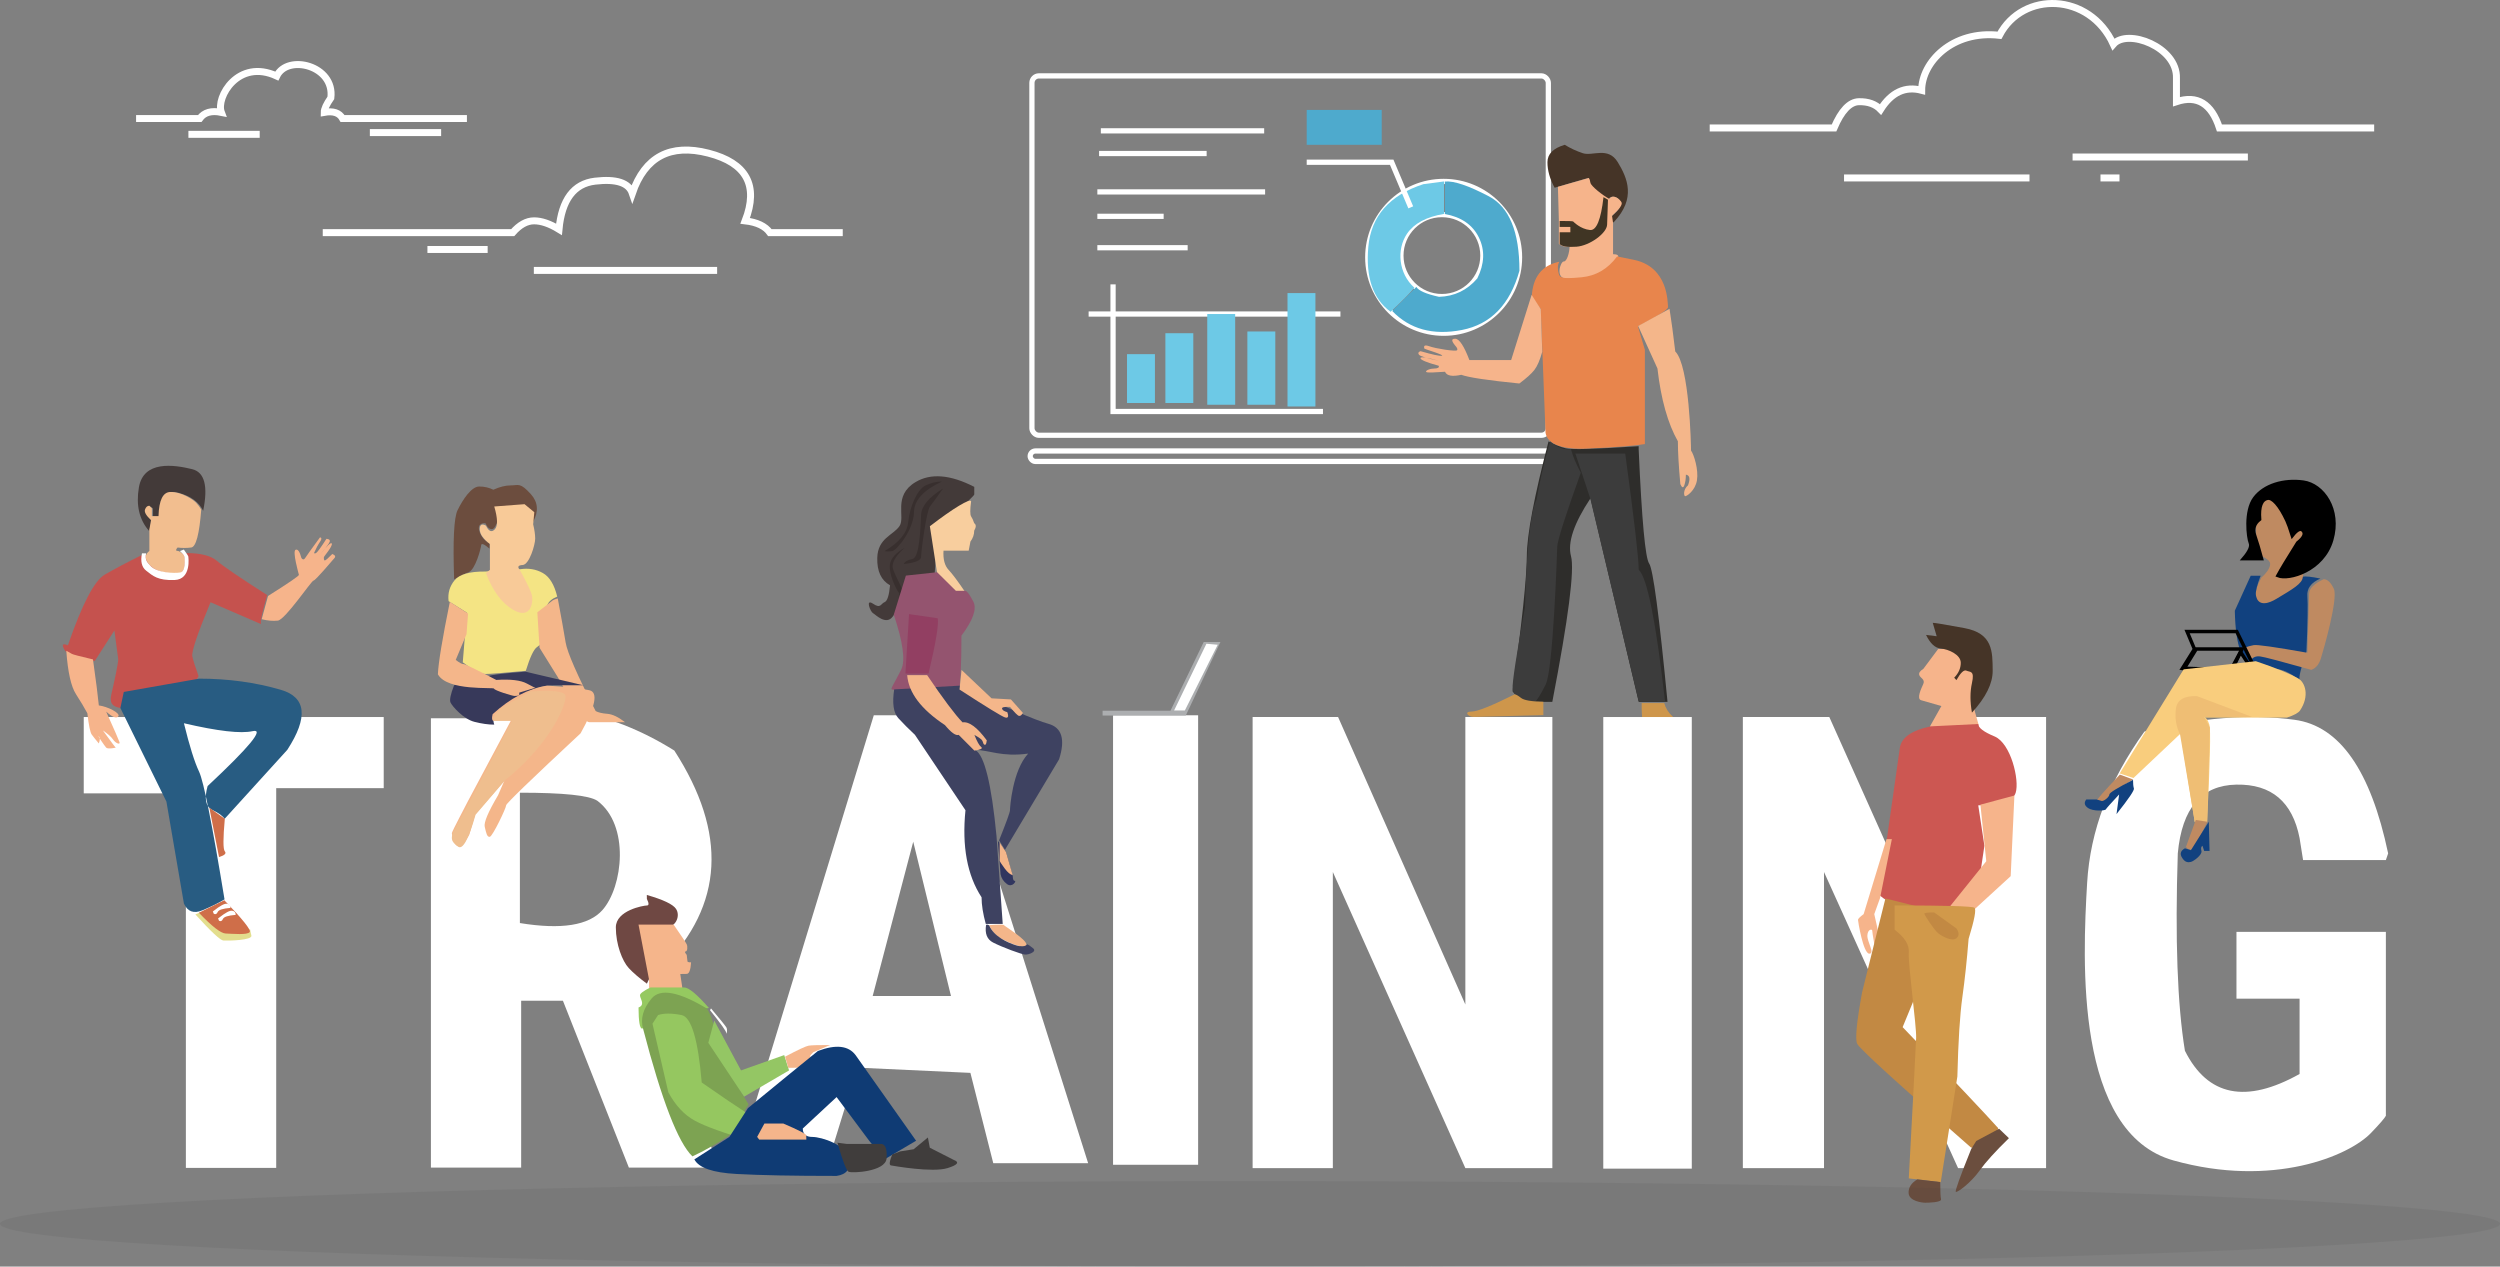 <?xml version="1.0" encoding="UTF-8"?>
<svg width="1433px" height="726px" viewBox="0 0 1433 726" version="1.1" xmlns="http://www.w3.org/2000/svg" xmlns:xlink="http://www.w3.org/1999/xlink">
    <rect x="0" y="0" width="1433" height="726" fill="#808080" stroke="none"/>
    <!-- Generator: Sketch 48.2 (47327) - http://www.bohemiancoding.com/sketch -->
    <title>Group</title>
    <desc>Created with Sketch.</desc>
    <defs></defs>
    <g id="Page-1" stroke="none" stroke-width="1" fill="none" fill-rule="evenodd">
        <g id="Group" transform="translate(0, 2)">
            <path d="M78,65.942 L114.48,65.942 C117.05,62.412 121.182,61.235 126.876,62.412 C123.605,53.787 136.55,31.359 158.622,41.588 C164.773,28.804 191.944,35.505 189.648,54.101 C187.112,57.77 185.845,60.54 185.845,62.412 C191.007,61.46 194.515,62.637 196.367,65.942 C198.537,65.942 222.293,65.942 267.637,65.942" id="Path-2" stroke="#FFFFFF" stroke-width="4"></path>
            <path d="M212,74 L252.859,74" id="Path-3" stroke="#FFFFFF" stroke-width="4"></path>
            <path d="M108,75 L148.859,75" id="Path-3-Copy" stroke="#FFFFFF" stroke-width="4"></path>
            <path d="M185,131.355 L293.871,131.355 C297.825,126.84 301.909,124.583 306.126,124.583 C310.342,124.583 315.104,126.208 320.412,129.457 C322.009,112.482 328.899,103.277 341.081,101.844 C353.263,100.411 360.386,102.73 362.449,108.801 C369.678,87.829 384.221,80.157 406.078,85.787 C427.935,91.417 434.955,104.349 427.138,124.583 C433.933,125.377 438.658,127.634 441.314,131.355 C443.376,131.355 457.292,131.355 483.062,131.355" id="Path-4" stroke="#FFFFFF" stroke-width="4"></path>
            <path d="M306,153 L411.058,153" id="Path-5" stroke="#FFFFFF" stroke-width="4"></path>
            <path d="M245,141 L279.519,141" id="Path-6" stroke="#FFFFFF" stroke-width="4"></path>
            <path d="M980,71.344 L1051.257,71.344 C1055.486,61.414 1060.248,56.396 1065.544,56.291 C1070.839,56.185 1074.974,57.671 1077.947,60.748 C1084.168,50.924 1092.02,47.263 1101.501,49.764 C1101.501,33.905 1118.897,15.137 1146.087,18.238 C1159.427,-7.281 1197.713,-6.431 1211.372,23.385 C1219.382,14.07 1248.224,24.991 1247.54,42.87 C1247.54,49.009 1247.54,53.482 1247.54,56.291 C1259.419,52.363 1267.633,57.381 1272.182,71.344 C1278.829,71.344 1308.392,71.344 1360.873,71.344" id="Path-7" stroke="#FFFFFF" stroke-width="4"></path>
            <path d="M1188,88 L1288.479,88" id="Path-8" stroke="#FFFFFF" stroke-width="4"></path>
            <path d="M1204,100 L1214.891,100" id="Path-9" stroke="#FFFFFF" stroke-width="4"></path>
            <path d="M1057,100 L1163.308,100" id="Path-10" stroke="#FFFFFF" stroke-width="4"></path>
            <rect id="Rectangle-2" stroke="#FFFFFF" stroke-width="3" x="591.5" y="41.5" width="296" height="206" rx="4"></rect>
            <path d="M631,73 L724.623,73" id="Path-11" stroke="#FFFFFF" stroke-width="3"></path>
            <path d="M630,86 L691.642,86" id="Path-12" stroke="#FFFFFF" stroke-width="3"></path>
            <path d="M629,108 L725.161,108" id="Path-13" stroke="#FFFFFF" stroke-width="3"></path>
            <path d="M629,140 L680.765,140" id="Path-14" stroke="#FFFFFF" stroke-width="3"></path>
            <path d="M629,122 L667.003,122" id="Path-15" stroke="#FFFFFF" stroke-width="3"></path>
            <rect id="Rectangle-3" fill="#4EAACD" x="749" y="61" width="43" height="20"></rect>
            <polyline id="Path-16" stroke="#FFFFFF" stroke-width="3" points="638 161 638 233.872 758.325 233.872"></polyline>
            <path d="M624,178 L768.337,178" id="Path-17" stroke="#FFFFFF" stroke-width="3"></path>
            <rect id="Rectangle-4" fill="#6DC9E6" x="646" y="201" width="16" height="28"></rect>
            <rect id="Rectangle-4-Copy" fill="#6DC9E6" x="668" y="189" width="16" height="40"></rect>
            <rect id="Rectangle-4-Copy-2" fill="#6DC9E6" x="692" y="178" width="16" height="52"></rect>
            <rect id="Rectangle-4-Copy-3" fill="#6DC9E6" x="715" y="188" width="16" height="42"></rect>
            <rect id="Rectangle-4-Copy-4" fill="#6DC9E6" x="738" y="166" width="16" height="65"></rect>
            <circle id="Oval" stroke="#FFFFFF" stroke-width="3" cx="826.5" cy="144.5" r="23.5"></circle>
            <circle id="Oval-2" stroke="#FFFFFF" stroke-width="3" cx="827.5" cy="145.5" r="43.5"></circle>
            <path d="M828.177,102.058 L828.177,120.664 C837.613,122.381 844.113,126.86 847.677,134.102 C851.24,141.344 850.952,149.165 846.813,157.565 C840.967,164.375 833.643,167.9 824.843,168.141 C817.478,166.524 813.139,164.63 811.826,162.459 L798,176.232 C808.099,186.723 821.418,190.36 837.958,187.144 C854.498,183.928 865.492,172.605 870.941,153.177 C870.941,130.875 865.089,116.653 853.386,110.51 C841.683,104.367 833.28,101.55 828.177,102.058 Z" id="Path-18" fill="#4EAACD"></path>
            <path d="M827.725,102 L827.725,120.603 C817.552,122.296 810.463,126.108 806.459,132.038 C800.453,140.933 801.509,154.754 810.746,162.929 C808.104,166.081 803.561,170.682 797.115,176.733 C786.969,169.369 782.71,156.913 784.337,139.367 C785.965,121.82 796.479,109.886 815.881,103.565 L827.725,102 Z" id="Path-19" fill="#6DC9E6"></path>
            <polyline id="Path-20" stroke="#FFFFFF" stroke-width="3" points="749 91 797.724 91 808.644 116.86"></polyline>
            <rect id="Rectangle-5" stroke="#FFFFFF" stroke-width="3" x="590.5" y="256.5" width="303" height="6" rx="3"></rect>
            <path d="M910.068,100.077 L891.106,105.611 C888.351,100.518 886.982,95.629 887,90.943 C887.018,86.258 890.324,82.944 896.917,81 C900.104,82.97 903.558,84.576 907.28,85.818 C912.861,87.681 921.725,81.81 927.291,90.943 C932.858,100.077 937.871,111.68 925.132,125.214 C924.18,126.137 923.703,125.08 923.703,122.043 C928.507,118.097 930.061,115.008 928.366,112.775 C925.823,109.425 922.028,110.927 922.116,112.242 C922.205,113.557 911.13,104.992 911.13,102.535 C911.13,100.896 910.776,100.077 910.068,100.077 Z" id="Path-21" fill="#453427"></path>
            <path d="M893,105.083 L893.537,124.389 L893.537,137.747 C895.073,139.125 897.118,139.651 899.672,139.324 C899.672,142.609 898.142,148.043 896.336,147.874 C894.531,147.706 891.101,157.807 898.142,157.791 C905.182,157.776 913.333,157.939 922.424,150.82 C928.485,146.074 929.21,143.702 924.599,143.702 L924.599,125.699 L924.016,121.692 C928.367,117.778 930.171,115.182 929.428,113.904 C928.313,111.986 924.631,109.002 922.424,111.986 C918.716,110.01 911.983,104.718 911.639,102.773 C911.41,101.476 911.11,100.551 910.738,100 L893,105.083 Z" id="Path-22" fill="#F6B48B"></path>
            <path d="M894,124.658 L894,128.093 L900.127,128.093 L900.127,131.119 L894,131.119 L894,137.889 C895.313,139.274 898.514,139.783 903.603,139.416 C911.236,138.866 921.088,131.653 921.198,126.726 C921.271,123.441 921.434,118.692 921.688,112.479 L919.123,111 C917.656,123.956 915.077,130.237 911.386,129.844 C905.849,129.254 902.067,125.235 901.714,124.947 C901.479,124.754 898.908,124.658 894,124.658 Z" id="Path-23" fill="#403524"></path>
            <path d="M893.803,148.029 C883.845,150.035 878.578,156.72 878,168.087 C880.699,171.893 882.416,174.244 883.151,175.14 L885.902,246.052 C887.072,252.862 895.501,255.877 911.188,255.099 C926.876,254.32 937.429,253.468 942.847,252.543 L942.847,198.509 L938.867,185.098 C950.577,179.049 956.328,175.324 956.12,173.922 C955.809,171.819 956.57,150.992 936.413,146.904 C931.11,145.848 927.944,145.213 926.915,145 C921.611,152.172 914.836,156.148 906.59,156.929 C894.222,158.1 893.946,157.242 893.217,153.718 C892.731,151.369 892.927,149.472 893.803,148.029 Z" id="Path-24" fill="#E8854C"></path>
            <path d="M877.935,167 L866.194,204.372 L842.246,204.372 C839.204,196.379 836.53,192.314 834.223,192.175 C831.916,192.036 831.837,193.289 833.986,195.933 C835.315,197.363 835.686,198.321 835.101,198.807 C834.223,199.536 823.061,197.866 819.169,196.44 C815.276,195.015 816.411,197.644 816.493,197.866 C816.575,198.088 828.454,201.598 826.479,201.93 C825.162,202.151 821.078,201.273 814.227,199.296 C813,199.708 812.693,200.365 813.307,201.267 C813.92,202.169 817.708,203.34 824.672,204.78 C817.708,202.82 814.227,202.33 814.227,203.31 C814.227,204.29 817.708,205.738 824.672,207.655 C825.091,208.686 824.181,209.222 821.942,209.262 C818.584,209.323 816.276,211.091 817.977,211.408 C819.111,211.62 822.545,211.514 828.278,211.091 C829.275,213.418 832.389,213.999 837.62,212.836 C841.744,214.354 852.829,216.017 870.875,217.825 C874.904,214.829 877.761,212.267 879.446,210.138 C881.13,208.01 882.652,204.515 884.01,199.654 L883.183,175.221 L877.935,167 Z" id="Path-25" fill="#F6B48B"></path>
            <path d="M939,184.866 L950.048,209.196 C952.063,226.801 955.967,240.717 961.761,250.945 C961.761,257.028 962.23,265.21 963.168,275.494 C964.098,277.646 964.86,277.873 965.452,276.175 C966.044,274.477 966.34,272.441 966.34,270.069 C968.568,270.398 968.977,272.433 967.567,276.175 C964.64,278.651 965.124,282.463 965.987,282.433 C966.85,282.402 971.696,279.273 972.691,273.318 C973.686,267.364 971.028,258.61 969.298,256.258 C969.298,253.375 968.418,207.425 960.255,199.457 C959.111,189.73 958.016,181.578 956.969,175 L939,184.866 Z" id="Path-26" fill="#F4B68A"></path>
            <path d="M887.614,251 C879.373,282.648 875.224,304.589 875.168,316.822 C875.111,329.056 872.389,354.879 867,394.293 C870.29,398.298 874.549,400.3 879.775,400.3 C885.001,400.3 888.338,400.3 889.786,400.3 C899.025,352.41 902.599,324.584 900.507,316.822 C898.415,309.06 902.137,297.994 911.672,283.622 L939.294,400.3 L955.823,400.3 C951.028,350.533 947.521,324.108 945.304,321.023 C943.087,317.938 941.083,296.167 939.294,255.708 L939.294,253.743 C914.828,255.405 900.903,255.82 897.52,254.989 C894.136,254.158 890.835,252.829 887.614,251 Z" id="Path-27" fill="#2E2D2B"></path>
            <path d="M903,258 L911.55,283.742 L939.306,399.873 L954.369,399.873 C949.21,354.26 944.189,329.159 939.306,324.569 C939.306,318.145 936.732,295.955 931.584,258 L903,258 Z" id="Path-28" fill="#3C3C3C"></path>
            <path d="M906.114,268.991 C897.206,293.749 892.701,307.908 892.599,311.468 C892.445,316.809 890.229,381.694 886.044,390.22 C883.253,395.903 880.986,399.529 879.241,401.096 C871.334,399.238 867.259,396.495 867.017,392.868 C866.774,389.24 869.138,373.656 874.107,346.115 C875.089,311.854 877.324,291.221 880.812,284.218 C882.2,275.555 884.759,264.482 888.49,251 C892.723,254.552 896.718,256.038 900.476,255.459 C901.549,259.522 903.429,264.033 906.114,268.991 Z" id="Path-32" fill="#3C3C3C"></path>
            <path d="M868.208,396 C855.008,402.569 846.801,405.854 843.587,405.854 C838.766,405.854 841.587,408.951 844.746,408.951 C846.851,408.951 860.151,408.599 884.645,407.895 L884.645,400.248 C877.817,400.134 873.547,399.397 871.835,398.038 C870.124,396.679 868.915,396 868.208,396 Z" id="Path-33" fill="#CE964B"></path>
            <path d="M941.011,401 C940.873,411.157 941.998,416.235 944.388,416.235 C947.973,416.235 962.237,411.903 958.671,408.617 C956.294,406.427 954.712,403.888 953.923,401 L941.011,401 Z" id="Path-34" fill="#CE964B"></path>
            <polygon id="Path-46" fill="#FFFFFF" points="48 409 48 452.756 106.541 452.756 106.541 667.435 158.322 667.435 158.322 449.771 219.944 449.771 219.944 409"></polygon>
            <path d="M247,409.701 L269.578,409.701 C309.16,398.067 348.141,404.239 386.52,428.219 C417.045,475.488 414.809,516.819 379.814,552.213 L410.903,667.287 L360.481,667.287 L322.668,571.623 L298.726,571.623 L298.726,667.287 L247,667.287 L247,409.701 Z M298,452.375 L298,527.094 C321.77,530.983 337.564,528.475 345.383,519.57 C357.111,506.212 361.089,471.013 342.395,457.002 C337.728,453.917 322.93,452.375 298,452.375 Z" id="Combined-Shape" fill="#FFFFFF"></path>
            <path d="M421,669.501 L500.853,408 L542.513,408 L623.73,664.758 L569.344,664.758 L556.234,612.969 L491.385,609.964 L473.008,669.501 L421,669.501 Z M523.468,480.464 L500.225,568.889 L545.098,568.889 L523.468,480.464 Z" id="Combined-Shape" fill="#FFFFFF"></path>
            <polygon id="Path-51" fill="#FFFFFF" points="638 408 638 665.647 686.766 665.647 686.766 408"></polygon>
            <polygon id="Path-52" fill="#FFFFFF" points="718 409 718 667.572 763.985 667.572 763.985 497.841 839.94 667.572 889.813 667.572 889.813 409 839.94 409 839.94 573.776 766.99 409"></polygon>
            <polygon id="Path-52-Copy" fill="#FFFFFF" points="999 409 999 667.572 1045.521 667.572 1045.521 497.841 1122.36 667.572 1172.813 667.572 1172.813 409 1122.36 409 1122.36 573.776 1048.56 409"></polygon>
            <polygon id="Path-53" fill="#FFFFFF" points="919 409 919 667.868 969.731 667.868 969.731 409"></polygon>
            <path d="M1368.883,487.176 C1358.9,439.598 1341.025,414.067 1315.258,410.585 C1289.49,407.102 1260.793,409.36 1229.165,417.359 C1209.052,445.292 1198.116,474.136 1196.356,503.894 C1193.717,548.53 1189.174,647.355 1245.908,663.187 C1302.642,679.02 1346.407,660.678 1359.106,647.355 C1364.014,642.247 1366.84,638.984 1367.584,637.565 L1367.584,532.142 L1281.942,532.142 L1281.942,570.437 L1318.119,570.437 L1318.119,613.607 C1287.363,630.798 1265.454,626.36 1252.393,600.294 C1248.069,573.821 1246.709,536.115 1248.311,487.176 C1250.684,461.238 1261.894,448.093 1281.942,447.743 C1301.989,447.392 1314.048,457.602 1318.119,478.373 L1320.125,490.993 L1367.584,490.993 L1368.883,487.176 Z" id="Path-113" fill="#FFFFFF"></path>
            <path d="M91.398,292.723 C91.844,282.711 95.537,278.646 102.478,280.527 C109.419,282.408 114.075,285.838 116.448,290.816 C119.362,276.633 117.269,268.67 110.167,266.926 C99.515,264.31 82.273,261.905 79.627,277.314 C77.864,287.586 79.819,295.941 85.493,302.378 L86.976,296.339 C84.128,293.436 83.169,291.175 84.099,289.555 C85.028,287.936 86.232,287.936 87.711,289.555 L87.711,294.106 L91.398,294.106 L91.398,292.723 Z" id="Path-35" fill="#433A39"></path>
            <path d="M107.024,315 C115.21,315.059 121.003,316.568 124.4,319.528 C127.797,322.488 137.375,329.006 153.132,339.083 C150.466,348.492 149.273,353.647 149.554,354.55 C149.554,355.019 149.554,355.4 149.554,355.693 L120.685,343.222 C113.139,361.327 109.663,371.68 110.257,374.28 C110.851,376.88 112.04,380.636 113.824,385.547 C110.988,391.114 105.844,394.37 98.392,395.315 C87.213,396.733 86.345,397.023 85.072,395.315 C83.8,393.608 72.42,404.399 68.84,403.764 C65.261,403.129 62.468,401.792 63.84,395.877 C65.211,389.963 68.034,377.552 67.732,375.552 C67.531,374.219 66.81,368.833 65.568,359.395 L54.318,376.899 C44.602,375.732 38.833,373.612 37.013,370.538 C35.192,367.464 35.827,366.576 38.917,367.875 C47.056,344.326 54.078,330.839 59.983,327.413 C65.888,323.986 72.93,320.27 81.109,316.265 L107.024,315 Z" id="Path-38" fill="#C5524E"></path>
            <path d="M115.355,290.061 C114.262,304.232 112.343,311.488 109.6,311.83 C106.856,312.173 104.25,312.173 101.782,311.83 C100.662,313.104 100.662,313.757 101.782,313.788 C102.901,313.819 104.268,314.879 105.882,316.97 C106.39,323.555 105.023,326.848 101.782,326.848 C96.919,326.848 89.754,326.253 85.619,321.612 C82.863,318.517 82.863,315.909 85.619,313.788 L85.619,301.531 L86.576,296.125 C83.759,293.531 82.606,291.509 83.118,290.061 C83.63,288.613 84.464,287.888 85.619,287.888 L87.053,289.367 L87.053,293.837 L90.856,293.837 C91.12,284.711 93.377,280.1 97.628,280.003 C104.005,279.858 110.726,284.353 112.386,286.121 C113.492,287.299 114.482,288.613 115.355,290.061 Z" id="Path-36" fill="#F2BE8F"></path>
            <path d="M83.776,315.173 L81.376,315.173 C80.444,319.821 81.244,323.13 83.776,325.101 C87.574,328.059 90.37,330.817 100.085,330.459 C109.799,330.102 108.036,317.245 107.885,316.788 C107.785,316.483 106.947,315.22 105.369,313 L103.127,313.869 C104.861,315.491 105.745,316.662 105.78,317.384 C105.832,318.467 106.511,325.579 103.298,326.143 C100.085,326.707 89.834,326.464 86.129,322.204 C85.437,321.408 84.724,320.711 84.336,320.089 C83.457,318.677 83.271,317.039 83.776,315.173 Z" id="Path-37" fill="#FFFFFF"></path>
            <path d="M38,371 C38.874,383.18 40.713,391.461 43.516,395.842 C46.319,400.223 48.505,403.886 50.075,406.833 C50.866,413.773 51.704,417.851 52.589,419.066 C53.474,420.282 54.828,421.978 56.65,424.155 C57.396,422.154 57.396,420.806 56.65,420.11 C55.531,419.066 59.889,425.452 60.846,426.527 C61.803,427.602 66.607,426.527 66.345,426.527 C66.171,426.527 63.714,423.248 58.975,416.69 C61.817,418.631 63.756,420.36 64.792,421.878 C66.345,424.155 69.006,425.019 68.52,423.448 C68.196,422.401 65.638,416.548 60.846,405.888 C64.324,409.021 66.627,409.962 67.754,408.71 C69.444,406.833 61.495,402.919 56.65,402.351 C56.128,396.942 55.008,388.151 53.289,375.977 C45.738,374.202 41.717,373.148 41.226,372.815 C40.735,372.483 39.659,371.878 38,371 Z" id="Path-39" fill="#F6B48B"></path>
            <path d="M153.633,339.611 C165.577,332.094 171.478,328.057 171.338,327.501 C171.126,326.665 167.516,313.933 169.427,313.134 C170.701,312.602 171.818,314.186 172.78,317.886 C173.571,318.9 174.28,318.9 174.907,317.886 C175.535,316.872 178.376,312.91 183.431,306 C184.473,306.222 184.473,307.081 183.431,308.577 C182.389,310.074 181.261,312.172 180.046,314.871 C180.149,315.374 180.574,315.374 181.322,314.871 C182.071,314.369 184.003,311.695 187.118,306.849 C188.708,306.971 189.323,307.547 188.963,308.577 C188.603,309.607 186.663,312.174 183.144,316.277 C187.486,310.757 189.835,308.533 190.191,309.604 C190.725,311.21 185.722,316.812 185.666,317.349 C185.611,317.886 185.519,319.466 186.319,319.22 C186.851,319.056 188.24,317.828 190.484,315.536 C192.11,316.213 192.517,316.996 191.704,317.886 C190.484,319.22 180.917,330.697 179.696,330.799 C178.475,330.901 163.454,353.284 159.25,353.737 C156.447,354.04 153.364,353.772 150,352.933 L153.633,339.611 Z" id="Path-40" fill="#F6B48B"></path>
            <path d="M69,403.82 L95.387,457.483 L105.422,515.915 C107.546,520.572 111.089,521.859 116.05,519.777 C121.01,517.695 125.226,515.613 128.697,513.53 C121.587,470.224 116.728,445.827 114.121,440.339 C111.514,434.85 108.615,425.592 105.422,412.565 C124.879,417.107 138.029,418.615 144.872,417.089 C151.714,415.563 143.092,426.056 119.003,448.57 C116.984,455.837 117.898,460.407 121.745,462.281 C125.592,464.155 127.91,465.869 128.697,467.424 L164.674,427.817 C176.805,409.129 175.568,397.654 160.964,393.393 C146.36,389.131 130.746,387 114.121,387 L70.949,394.618 L69,403.82 Z" id="Path-41" fill="#285C82"></path>
            <path d="M112,522.159 C120.967,532.036 126.335,537.027 128.105,537.132 C130.759,537.29 144.781,537 144.097,534.269 C143.642,532.449 143.414,531.312 143.414,530.859 L114.54,521 L112,522.159 Z" id="Path-44" fill="#E3DE8D"></path>
            <path d="M114,521.174 C121.508,529.033 126.623,533.005 129.345,533.092 C133.429,533.222 141.907,534.067 143.141,532.232 C143.963,531.009 139.106,524.931 128.57,514 L114,521.174 Z" id="Path-42" fill="#CF6E49"></path>
            <path d="M122.541,520.046 C126.185,517.162 128.69,515.82 130.056,516.019 C131.422,516.219 132.106,517.013 132.106,518.402 C127.764,518.75 125.327,519.531 124.794,520.744 C124.261,521.958 123.51,522.3 122.541,521.771 L122,520.428 L122.541,520.046 Z" id="Path-43" fill="#FFFFFF"></path>
            <path d="M125.541,524.046 C129.185,521.162 131.69,519.82 133.056,520.019 C134.422,520.219 135.106,521.013 135.106,522.402 C130.764,522.75 128.327,523.531 127.794,524.744 C127.261,525.958 126.51,526.3 125.541,525.771 L125,524.428 L125.541,524.046 Z" id="Path-43-Copy" fill="#FFFFFF"></path>
            <path d="M128.865,467.335 C127.836,478.585 127.836,484.804 128.865,485.993 C129.894,487.182 128.786,488.274 125.542,489.27 L120,461 L128.865,467.335 Z" id="Path-45" fill="#CF6E49"></path>
            <path d="M558.451,277.07 C544.7,270.015 533.466,269.11 524.747,274.356 C511.668,282.225 519.101,294.336 515.585,299.561 C512.069,304.787 503.125,306.395 502.848,317.825 C502.664,325.446 505.104,330.668 510.171,333.492 C509.625,339.318 508.591,342.532 507.069,343.131 C504.785,344.031 504.905,347.098 500.387,344.031 C495.869,340.963 498.877,348.617 500.387,349.454 C501.897,350.292 507.881,356.64 511.733,351.396 C515.585,346.151 524.261,329.134 528.226,328.751 C530.868,328.495 533.374,327.866 535.743,326.865 L536.887,311.67 C541.452,311.769 544.525,310.414 546.108,307.605 C547.69,304.796 547.69,299.996 546.108,293.206 C554.337,285.912 558.451,281.98 558.451,281.41 C558.451,280.841 558.451,279.394 558.451,277.07 Z" id="Path-54" fill="#433A39"></path>
            <path d="M539.961,274 C529.373,278.917 524.022,284.75 523.908,291.5 C523.738,301.625 514.05,313.508 511.377,313.892 C509.595,314.148 508.136,314.148 507,313.892 C515.402,308.988 519.923,303.482 520.562,297.376 C521.521,288.217 525.781,278.554 530.493,276.277 C533.634,274.759 536.79,274 539.961,274 Z" id="Path-55" fill="#382F2E"></path>
            <path d="M540.576,278 C532.443,282.999 528.243,288.012 527.976,293.039 C527.576,300.58 527.188,317.531 523.053,318.379 C520.296,318.945 518.612,319.916 518,321.294 C524.651,320.591 527.976,319.215 527.976,317.165 C527.976,314.091 530.998,290.952 533.084,288.284 C534.475,286.506 536.972,283.078 540.576,278 Z" id="Path-56" fill="#382F2E"></path>
            <path d="M518.498,312 C513.012,316.981 510.819,321.073 511.919,324.276 C513.569,329.082 517.008,334.45 517.008,336.138 C517.008,337.264 515.944,339.107 513.817,341.669 C515.489,339.801 515.906,338.412 515.071,337.503 C513.817,336.138 509.306,326.889 510.091,321.614 C510.614,318.096 513.416,314.892 518.498,312 Z" id="Path-57" fill="#382F2E"></path>
            <path d="M556.645,285.327 C556.003,290.137 556.003,293.027 556.645,293.997 C557.288,294.967 557.879,296.269 558.418,297.902 C559.6,298.674 559.6,300.095 558.418,302.164 C558.418,304.407 557.697,306.494 556.256,308.423 L555.248,313.642 L540.817,313.642 C540.513,318.563 541.488,322.234 543.743,324.655 C545.999,327.077 549.16,331.308 553.227,337.35 C550.78,337.35 549.089,337.35 548.155,337.35 C547.221,337.35 543.572,333.843 537.208,326.829 L533,299.64 C539.763,294.457 545.304,290.558 549.625,287.942 C553.946,285.327 556.286,284.455 556.645,285.327 Z" id="Path-58" fill="#F8CE9E"></path>
            <path d="M512.316,350.329 C517.651,366.258 519.063,376.76 516.554,381.834 C512.791,389.445 510.169,392.953 511.242,393.184 C512.316,393.414 519.373,395.336 522.433,395.062 C525.493,394.789 543.198,401.068 549.607,395.336 C550.604,388.951 551.103,377.959 551.103,362.361 C557.789,353.449 560.057,346.938 557.906,342.827 C555.756,338.717 554.233,336.662 553.337,336.662 L547.928,336.662 L537.161,326 L519.252,327.931 L512.316,350.329 Z" id="Path-59" fill="#94546F"></path>
            <path d="M521.05,350 L519,384.091 L532.241,384.091 C536.457,366.315 538.205,355.747 537.485,352.384" id="Path-60" fill="#923F62"></path>
            <path d="M512.544,393.167 C511.342,401.112 512.133,406.606 514.917,409.647 C517.701,412.688 520.873,415.87 524.432,419.193 L553.406,462.434 C551.321,483.097 554.398,499.729 562.636,512.33 C562.636,516.673 563.439,521.763 565.045,527.599 L574.762,527.599 L571.187,477.148 C568.315,447.283 564.257,430.853 559.013,427.86 C566.879,427.86 574.079,432.064 589.336,429.962 C580.328,439.749 578.923,460.749 578.923,462.434 C578.923,463.557 576.842,469.3 572.679,479.664 L576.039,485.103 L607.057,433.265 C610.726,421.835 608.689,415.042 600.948,412.884 C593.206,410.726 576.301,403.431 550.233,391 L512.544,393.167 Z" id="Path-63" fill="#3E4261"></path>
            <path d="M520,385 C520.789,395.063 528.001,404.603 541.635,413.621 C545.232,417.953 547.858,419.822 549.513,419.229 L558.523,428.259 C562.209,427.698 563.504,427.007 562.409,426.186 C561.313,425.366 560.018,423.047 558.523,419.229 C560.609,420.416 561.904,421.261 562.409,421.764 C563.691,423.041 563.377,424.063 563.931,424.597 C564.812,425.445 565.375,424.699 565.621,422.359 C560.137,414.925 555.507,411.491 551.732,412.057 C547.541,407.789 540.777,398.769 531.439,385 L520,385 Z" id="Path-61" fill="#F4B68A"></path>
            <path d="M551.158,382 L568.36,398.282 L579.462,398.91 L586.321,406.62 C585.611,407.936 584.868,408.512 584.094,408.349 C583.319,408.187 581.609,406.469 578.963,403.197 C575.707,403.047 574.179,403.391 574.378,404.23 C574.578,405.068 575.578,405.728 577.379,406.208 C578.309,408.787 577.862,409.788 576.036,409.213 C574.211,408.637 565.532,403.319 550,393.258 L551.158,382 Z" id="Path-62" fill="#F4B68A"></path>
            <path d="M567,528.289 C568.545,531.869 570.955,534.516 574.229,536.231 C579.14,538.803 587.22,542.252 588.262,539.661 C589.303,537.069 575.823,528.867 575.436,528.289 C575.178,527.904 572.366,527.904 567,528.289 Z" id="Path-64" fill="#F4B68A"></path>
            <path d="M565.227,528.119 C564.421,533.092 565.762,536.473 569.248,538.264 C574.479,540.95 585.439,545.028 587.602,545.162 C589.764,545.295 594.495,543.457 592.219,541.595 C590.701,540.354 589.603,539.579 588.923,539.27 C587.642,540.638 585.414,540.812 582.239,539.793 C577.476,538.264 569.781,534.869 567.018,528.474 C566.408,528 565.811,527.881 565.227,528.119 Z" id="Path-65" fill="#3E4261"></path>
            <path d="M580.52,500.229 C580.551,502.038 580.939,502.929 581.682,502.901 C582.798,502.86 580.274,507.011 577.204,504.75 C575.158,503.243 573.93,501.345 573.522,499.055 L572,480 L576.554,486.107 L580.52,500.229 Z" id="Path-67" fill="#31365F"></path>
            <path d="M573,481 L576.644,486.366 L580.448,499.574 C579.127,499.385 577.605,498.124 575.881,495.791 C574.157,493.458 573.196,491.99 573,491.386 L573,481 Z" id="Path-66" fill="#F4B68A"></path>
            <polygon id="Path-68" fill="#ACAEB0" points="632 405.382 632 408.134 679.689 408.134 699.542 366 689.965 366 670.91 405.382"></polygon>
            <polygon id="Path-69" fill="#FFFFFF" points="691.517 367 673 405.231 679.161 405.231 697.997 367.571"></polygon>
            <path d="M305.556,297.149 L304.287,291.632 C297.344,292.042 293.164,291.642 291.749,290.433 C290.334,289.224 289.35,288.683 288.796,288.81 C287.695,289.436 287.145,289.977 287.145,290.433 C287.145,291.118 284.545,301.453 281.939,301.331 C279.332,301.209 278.551,298.183 278.311,297.971 C278.072,297.76 273.476,297.537 274.689,302.083 C275.498,305.114 277.459,307.621 280.57,309.606 L280.57,312.461 C277.499,309.864 275.912,309.215 275.809,310.514 C275.654,312.461 272.479,324.492 268.643,325.984 C266.086,326.978 263.309,328.357 260.313,330.121 C259.541,307.904 260.197,294.675 262.281,290.433 C265.407,284.071 270.293,276.868 274.689,276.868 C277.62,276.868 280.317,277.485 282.778,278.72 C286.445,277.058 289.767,276.227 292.744,276.227 C297.21,276.227 298.087,274.374 304.287,281.247 C308.421,285.829 308.844,291.129 305.556,297.149 Z" id="Path-70" fill="#6C4D3E"></path>
            <path d="M278.139,325.608 C269.236,325.51 263.371,327.19 260.544,330.648 C257.717,334.107 256.581,338.084 257.137,342.578 L267.569,349.142 L265.263,377.645 C271.097,382.094 275.388,384.319 278.139,384.318 C280.889,384.318 288.639,383.72 301.387,382.526 C303.793,374.757 305.913,370.231 307.748,368.949 C310.5,367.027 317.656,360.542 314.196,351.977 C311.889,346.266 313.624,342.265 319.398,339.974 C317.745,333.118 314.988,328.606 311.126,326.437 C307.264,324.269 302.943,323.547 298.162,324.273 L278.139,325.608 Z" id="Path-72" fill="#F4E484"></path>
            <path d="M305.606,298.528 C306.357,301.641 306.746,304.351 306.774,306.657 C306.814,310.116 303.42,321.678 299.568,321.863 C297.001,321.986 296.451,322.911 297.921,324.637 C302.253,332.387 304.617,337.457 305.013,339.846 C305.606,343.431 304.207,353.251 294.317,347.636 C287.723,343.892 282.465,336.84 278.541,326.48 L280.818,324.637 L280.818,313.865 L280.818,309.833 C276.953,306.899 275.014,304.087 275,301.397 C274.987,298.706 276.167,298.004 278.541,299.29 C280.14,302.607 281.834,303.309 283.622,301.397 C285.411,299.484 285.306,295.125 283.307,288.32 L300.674,287 L306.263,291.602 L305.606,298.528 Z" id="Path-71" fill="#F8CA98"></path>
            <path d="M309.261,369.3 L319.705,386.111 C329.187,403.343 335.209,411.959 337.769,411.959 C340.33,411.959 347.162,411.959 358.266,411.959 C354.411,408.978 351.036,407.379 348.141,407.162 C345.245,406.945 343.011,406.422 341.437,405.591 C330.891,385.018 325.156,371.918 324.232,366.29 C323.308,360.662 321.799,352.232 319.705,341 C318.333,341.386 317.362,341.772 316.793,342.16 C316.225,342.547 313.294,344.818 308,348.974 L309.261,369.3 Z" id="Path-73" fill="#F4B68A"></path>
            <path d="M260.281,390.787 C258.253,395.971 257.578,399.28 258.253,400.714 C259.267,402.865 265.606,410.146 271.923,411.755 C276.134,412.827 279.925,413.363 283.297,413.363 C282.025,409.53 283.102,406.691 286.527,404.844 C291.665,402.075 303.467,390.787 317.374,390.787 C326.646,390.787 332.273,390.787 334.256,390.787 L301.234,383 C291.716,383.711 285.227,384.395 281.764,385.053 C278.302,385.712 271.141,387.623 260.281,390.787 Z" id="Path-75" fill="#37395A"></path>
            <path d="M267.408,361.5 L261.228,376.272 C263.435,377.937 264.915,378.731 265.667,378.654 C266.418,378.578 272.682,381.606 284.457,387.739 C292.62,387.21 298.465,387.897 301.994,389.8 C305.523,391.703 307.172,392.502 306.942,392.197 L297.641,395.008 L297.641,396.598 C296.741,396.818 295.85,396.928 294.968,396.928 C293.645,396.928 283.245,393.703 283.185,392.727 C283.125,391.752 256.417,394.346 251,384.512 C251.273,377.928 253.554,364.09 257.844,343 L268.3,349.706 L267.408,361.5 Z" id="Path-74" fill="#F4B68A"></path>
            <path d="M282.374,410.919 L292.918,410.919 C277.056,440.552 268.833,455.972 268.249,457.179 C267.372,458.99 259,474.687 259,475.578 C259,476.468 260.308,483.032 262.873,483.032 C264.583,483.032 266.62,480.838 268.983,476.45 L272.356,464.772 L289.076,445.553 L285.494,453.806 C279.815,463.415 277.265,469.446 277.844,471.899 C278.713,475.578 279.134,477.888 280.754,477.656 C282.374,477.424 290.203,460.995 290.126,459.589 C290.074,458.652 304.297,444.902 332.795,418.338 C341.357,403.009 343.031,394.776 337.815,393.64 C332.599,392.505 324.51,391.625 313.548,391 C302.986,392.639 292.595,398.093 282.374,407.363 C281.939,409.165 281.939,410.35 282.374,410.919 Z" id="Path-76" fill="#F4B68A"></path>
            <path d="M303.759,394.398 C316.997,393.416 323.791,394.251 324.141,396.905 C324.667,400.886 318.38,417.659 299.895,435.997 C294.322,441.291 291.049,444.155 290.077,444.589 L272.596,465 C268.57,479.126 265.234,485.226 262.587,483.302 C258.617,480.415 257.409,478.585 261.72,471.152 C264.594,466.196 275.18,446.208 293.476,411.187 L282.517,411.187 C283.023,407.513 286.046,404.215 291.586,401.291 C297.125,398.367 301.183,396.07 303.759,394.398 Z" id="Path-77" fill="#EFBE8E"></path>
            <path d="M370.793,513.289 C372.034,515.779 372.034,517.024 370.793,517.024 C368.93,517.024 353,519.781 353,529.582 C353,539.383 356.716,548.887 360.35,552.841 C362.773,555.478 366.254,558.479 370.793,561.844 C373.356,556.7 374.357,553.699 373.795,552.841 C372.952,551.555 370.793,546.78 370.793,544.751 C370.793,543.398 371.793,542.112 373.795,540.893 C374.827,542.965 375.342,544.251 375.342,544.751 C375.342,545.251 375.726,545.689 376.493,546.066 L378.592,546.066 C378.131,542.655 377.589,540.637 376.967,540.012 C376.345,539.386 375.193,537.312 373.511,533.789 C376.965,531.059 380.155,529.543 383.08,529.242 C387.468,528.79 390.094,522.835 387.468,518.933 C385.718,516.331 380.148,513.687 370.758,511 L370.793,513.289 Z" id="Path-78" fill="#6F4843"></path>
            <path d="M386.124,528 C390.721,534.629 393.223,538.393 393.632,539.292 C394.245,540.64 394.03,543.368 393.019,543.368 C392.345,543.368 392.549,544.027 393.632,545.345 C393.897,548.039 394.094,549.386 394.224,549.386 C394.42,549.386 396.132,549.936 396.116,549.386 C396.1,548.835 396.144,556.169 393.632,556.231 C391.957,556.273 390.727,556.294 389.941,556.294 L391.12,564.352 L372.042,564.352 L372.042,559.558 L366,528 L386.124,528 Z" id="Path-79" fill="#F5B58B"></path>
            <path d="M372.843,564 C368.849,565.988 366.852,567.472 366.852,568.451 C366.852,569.921 368.053,571.388 368.053,573.07 C368.053,574.192 367.368,575.001 366,575.498 C366.033,583.487 366.717,587.521 368.053,587.602 C370.056,587.723 376.143,571.456 380.524,571.249 C384.364,570.347 394.457,570.173 398.68,573.383 C401.495,575.523 404.062,576.329 406.381,575.801 C399.504,567.934 394.743,564 392.098,564 C389.453,564 383.035,564 372.843,564 Z" id="Path-80" fill="#95C960"></path>
            <path d="M368.671,587.894 C379.288,628.665 388.694,652.978 396.891,660.834 C403.394,657.812 410.364,653.884 417.801,649.051 L429.082,631.014 C417.014,611.409 410.662,598.356 410.026,591.853 C409.391,585.351 407.81,580.119 405.283,576.156 C389.027,566.364 378.428,564.426 373.489,570.343 C368.55,576.259 366.944,582.11 368.671,587.894 Z" id="Path-81" fill="#7DA352"></path>
            <path d="M374,584.786 L383.088,624.106 C387.157,631.645 392.206,637.06 398.236,640.35 C404.267,643.64 415.194,647.587 431.019,652.192 C436.541,644.32 438.914,640.77 438.138,641.543 C437.363,642.315 425.391,634.631 402.225,618.489 C400.143,593.82 396.284,580.933 390.645,579.828 C385.007,578.724 380.529,578.724 377.213,579.828 L374,584.786 Z" id="Path-82" fill="#95C760"></path>
            <polygon id="Path-83" fill="#94C664" points="409.413 583 424.753 611.556 449.514 602.772 452.29 611.556 426.52 626.605 406 595.727"></polygon>
            <path d="M450,603.687 C457.486,599.72 461.999,597.614 463.539,597.368 C465.08,597.123 469.162,597 475.787,597 L466.219,601.116 C464.484,602.83 463.87,603.687 464.375,603.687 C464.88,603.687 465.936,603.687 467.541,603.687 C471.806,603.402 473.246,603.841 471.862,605.004 C469.786,606.748 464.375,607.929 464.375,609.007 C464.375,609.725 460.197,610.085 451.84,610.085 L450,603.687 Z" id="Path-84" fill="#F5B58B"></path>
            <path d="M407,577.069 C413.203,584.77 416.305,589.116 416.305,590.106 C416.305,591.59 417.277,588.376 416.305,586.828 C415.657,585.796 412.735,582.186 407.538,576 L407,577.069 Z" id="Path-85" fill="#FFFFFF"></path>
            <path d="M398,662.56 C400.509,667.388 408.558,670.174 422.148,670.919 C435.737,671.665 454.865,672.037 479.53,672.037 C485.228,671.212 487.648,668.053 486.79,662.56 C485.502,654.321 471.029,649.69 465.592,649.69 C461.967,649.69 460.155,648.075 460.155,644.844 L479.53,626.842 L498.217,651.877 L506.979,662.56 L525.106,651.877 L490.402,602.767 C486.298,597.324 479.104,596.542 468.819,600.422 C459.616,607.857 446.25,618.774 428.724,633.171 L418.085,649.69 L398,662.56 Z" id="Path-86" fill="#0F3B74"></path>
            <path d="M438.166,642 L448.971,642 C457.785,645.755 462.178,648.044 462.151,648.869 C462.124,649.693 462.138,650.477 462.192,651.221 L435.173,651.221 L434,649.655 L438.166,642 Z" id="Path-87" fill="#F5B58B"></path>
            <path d="M485.339,653.695 L505.356,653.695 C507.582,654.07 508.526,656.822 508.188,661.951 C507.68,669.644 488.315,670.59 486.415,669.644 C485.149,669.014 483.011,663.466 480,653 L485.339,653.695 Z" id="Path-88" fill="#403D3C"></path>
            <path d="M511.443,659.702 C509.806,663.741 509.562,665.85 510.711,666.03 C512.435,666.3 534.481,670.272 543.205,667.535 C549.02,665.71 550.15,664.137 546.596,662.816 L532.958,655.869 L531.868,650 L523.702,656.749 L516.013,657.981 L511.443,659.702 Z" id="Path-89" fill="#403D3C"></path>
            <path d="M1110.957,370 L1102.429,381.426 C1100.513,382.597 1099.745,383.767 1100.126,384.934 C1100.696,386.685 1103.624,387.362 1102.429,390.055 C1101.233,392.748 1098.368,398.591 1101.233,399.379 C1103.144,399.903 1107.001,401.013 1112.803,402.707 L1106.402,414.09 C1105.635,417.342 1106.879,419.24 1110.135,419.783 C1115.019,420.598 1129.847,418.499 1130.932,417.22 C1131.655,416.367 1132.786,415.323 1134.324,414.09 L1131.875,405.407 C1133.15,381.802 1133.468,370 1132.831,370 C1132.194,370 1124.903,370 1110.957,370 Z" id="Path-91" fill="#F6B48B"></path>
            <path d="M1104,361.925 C1106.399,366.82 1109.162,369.413 1112.288,369.706 C1116.978,370.144 1123.918,373.263 1123.918,377.916 C1123.918,381.018 1122.661,383.865 1120.148,386.457 L1121.41,387.856 C1123.836,383.571 1125.752,381.759 1127.159,382.42 C1129.27,383.412 1131.978,382.145 1130.315,389.58 C1129.207,394.537 1129.207,400.171 1130.315,406.481 C1138.305,397.726 1142.268,389.706 1142.205,382.42 C1142.109,371.492 1142.351,361.061 1126.043,358.031 C1115.171,356.01 1109.105,355 1107.845,355 L1110.104,362.697 L1104,361.925 Z" id="Path-90" fill="#453427"></path>
            <path d="M1106.621,414.344 C1095.731,416.652 1089.853,420.768 1088.984,426.691 C1088.116,432.614 1084.121,460.683 1077,510.897 C1083.691,516.509 1091.244,519.315 1099.657,519.315 C1108.07,519.315 1118.939,518.852 1132.262,517.927 L1137.456,482.772 L1133.936,459.611 C1146.707,459.668 1153.855,457.271 1155.38,452.421 C1157.666,445.146 1152.61,424.005 1143.273,420.12 C1137.048,417.53 1133.936,415.156 1133.936,413 L1106.621,414.344 Z" id="Path-92" fill="#CC5752"></path>
            <polygon id="Path-93" fill="#F6B48B" points="1135.171 459.22 1138.528 491.651 1115.743 519.994 1109 521.15 1120.153 529.868 1152.527 500.212 1154.658 454"></polygon>
            <path d="M1081.326,479 L1068.245,521.965 C1066.082,523.589 1065,524.679 1065,525.233 C1065,526.065 1068.004,544.598 1071.459,544.642 C1074.913,544.685 1070.206,537.929 1070.374,534.205 C1070.542,530.481 1073.163,530.427 1073.163,531.405 C1073.163,532.057 1073.551,534.599 1074.328,539.031 C1076.46,540.439 1077.568,540.439 1077.653,539.031 C1077.738,537.622 1076.629,531.934 1074.328,521.965 L1077.653,512.743 L1084.414,479 L1081.326,479 Z" id="Path-94" fill="#F6B48B"></path>
            <path d="M1080.719,513 L1067.367,566.742 C1064.248,583.66 1063.296,593.49 1064.511,596.232 C1065.726,598.973 1087.522,618.852 1129.899,655.866 C1138.564,654.624 1143.73,650.895 1145.398,644.68 C1137.751,636.139 1119.481,616.832 1090.587,586.759 L1096.395,572.656 L1107.27,519.629 L1080.719,513 Z" id="Path-95" fill="#C28943"></path>
            <path d="M1086,517 L1086,530.921 C1091.768,535.275 1094.475,539.602 1094.121,543.904 C1093.59,550.355 1098.582,585.942 1098.33,592.938 C1098.161,597.602 1096.758,624.439 1094.121,673.45 L1112.431,675.663 L1121.963,615.069 C1122.47,594.719 1123.426,579.545 1124.829,569.546 C1126.233,559.547 1127.424,548.422 1128.403,536.171 C1131.781,525.137 1132.894,519.183 1131.744,518.31 C1130.594,517.437 1115.346,517 1086,517 Z" id="Path-96" fill="#D1994A"></path>
            <path d="M1108.654,521 L1121.444,530.206 C1123.064,532.584 1123.064,534.446 1121.444,535.792 C1119.014,537.81 1113.518,534.9 1111.086,533.041 C1108.654,531.182 1103.21,522.604 1103.007,521.802 C1102.871,521.267 1104.754,521 1108.654,521 Z" id="Path-97" fill="#C28943"></path>
            <path d="M1099.021,674 C1095.548,676.082 1093.877,678.694 1094.007,681.837 C1094.202,686.551 1101.894,687.402 1103.533,687.402 C1105.171,687.402 1113.068,687.276 1112.607,685.391 C1112.3,684.135 1112.146,680.852 1112.146,675.541 L1099.021,674 Z" id="Path-98" fill="#6B4E3E"></path>
            <path d="M1129.893,656.609 C1123.45,672.585 1120.508,680.771 1121.067,681.166 C1121.906,681.758 1129.67,676.038 1134.771,668.887 C1138.172,664.12 1143.753,657.958 1151.514,650.401 L1145.89,645 L1132.765,652.023 L1129.893,656.609 Z" id="Path-99" fill="#6B4E3E"></path>
            <ellipse id="Oval-3" fill="#3F4243" opacity="0.099" cx="716.5" cy="699.5" rx="716.5" ry="24.5"></ellipse>
            <path d="M1293.195,286.567 L1293.195,315.614 C1298.909,317.454 1301.594,319.493 1301.248,321.729 C1300.901,323.966 1299.2,326.452 1296.143,329.19 C1293.526,334.292 1292.543,337.795 1293.195,339.701 C1294.173,342.56 1293.695,344.312 1297.958,343.976 C1302.221,343.639 1320.065,336.054 1320.065,329.19 C1320.065,324.614 1321.228,310.899 1323.554,288.046 C1312.552,282.682 1306.73,280 1306.089,280 C1305.448,280 1301.15,282.189 1293.195,286.567 Z" id="Path-101" fill="#BF8A61"></path>
            <path d="M1296.317,318.221 L1286,318.221 C1289.448,314.201 1290.752,311.181 1289.911,309.161 C1288.651,306.132 1286.802,291.028 1292.338,283.593 C1297.873,276.158 1309.048,272.833 1320.238,274.366 C1331.428,275.898 1341.561,290.015 1336.519,307.473 C1331.477,324.931 1311.902,330.498 1305.685,327.949 C1307.443,324.669 1311.223,318.407 1317.025,309.161 C1320.556,306.342 1321.627,304.043 1320.238,302.263 C1318.849,300.483 1316.754,301.373 1313.954,304.933 C1312.688,300.902 1311.663,298.044 1310.878,296.361 C1306.701,287.396 1302.588,283.05 1299.774,283.593 C1296.168,284.289 1294.642,288.309 1295.195,295.653 C1292.023,298.132 1291.07,301.225 1292.338,304.933 C1293.605,308.641 1294.931,313.07 1296.317,318.221 Z" id="Path-100" stroke="#000000" stroke-width="2" fill="#000000"></path>
            <path d="M1295.795,328 C1293.719,333.393 1292.805,337.075 1293.055,339.045 C1293.43,342 1295.714,346.725 1304.793,341.278 C1313.873,335.83 1319.942,332.46 1319.971,328.59 C1321.485,328.197 1324.843,328.545 1330.046,329.634 C1324.712,331.932 1322.224,335.298 1322.583,339.732 C1322.941,344.166 1322.762,354.743 1322.045,371.463 C1318.914,380.807 1317.609,386.199 1318.129,387.639 C1318.572,388.864 1314.693,384.442 1308.683,382.312 C1304.094,380.685 1298.037,381.497 1293.055,380.643 C1285.385,379.328 1281.366,368.464 1281,348.053 L1290.111,328 L1295.795,328 Z" id="Path-102" fill="#11417F"></path>
            <path d="M1331.946,330 C1326.462,332.485 1323.673,335.24 1323.579,338.265 C1323.484,341.291 1323.159,352.593 1322.605,372.171 C1304.024,368.862 1293.746,367.404 1291.77,367.797 C1289.795,368.19 1288.205,368.636 1287,369.132 L1290.316,376.248 C1291.516,374.647 1293.25,373.985 1295.518,374.264 C1297.786,374.542 1307.542,377.105 1324.785,381.952 C1327.371,381.106 1329.211,378.944 1330.305,375.465 C1331.946,370.248 1340.353,340.944 1337.744,335.472 C1336.005,331.824 1334.072,330 1331.946,330 Z" id="Path-103" fill="#BF8A61"></path>
            <polygon id="Path-104" stroke="#000000" stroke-width="2" points="1253.64 360 1257.867 370.073 1251 381.045 1278.758 381.897 1284.239 371.668 1290.387 381.045 1292.406 381.045 1282.108 360"></polygon>
            <polygon id="Path-105" stroke="#000000" stroke-width="2" points="1258.892 370 1252 381.196 1279.178 382.378 1285.151 370"></polygon>
            <path d="M1251.669,381.67 L1215,441.331 L1222.889,443.981 L1249.948,418.422 L1258.029,469.221 L1265.092,469.221 C1266.836,434.713 1267.272,416.102 1266.4,413.387 C1265.528,410.671 1264.605,409.314 1263.632,409.314 L1310.907,409.314 C1314.96,407.975 1317.447,406.624 1318.369,405.259 C1323.988,396.942 1321.344,389.14 1317.351,386.884 C1312.376,384.074 1304.278,380.779 1293.057,377 L1251.669,381.67 Z" id="Path-106" fill="#F9CD7D"></path>
            <path d="M1259.336,397.022 C1251.816,396.736 1247.765,399.246 1247.183,404.551 C1246.6,409.857 1247.41,414.669 1249.611,418.987 L1258.088,469.377 L1265.165,469.377 L1266.694,415.03 L1263.41,409.003 L1291.06,409.003 L1259.336,397.022 Z" id="Path-108" fill="#EFBE74"></path>
            <path d="M1215.097,442 C1205.863,451.764 1201.511,456.701 1202.043,456.81 C1202.842,456.975 1206.68,458.107 1208.549,455.238 C1209.794,453.325 1214.521,449.851 1222.728,444.817 L1215.097,442 Z" id="Path-109" fill="#BF8A61"></path>
            <path d="M1201.741,456.242 L1195.875,456.242 C1194.473,458.024 1194.756,459.63 1196.724,461.059 C1199.676,463.203 1206.611,462.772 1207.073,461.915 C1207.38,461.344 1209.917,458.503 1214.682,453.39 L1213.19,464.642 C1220.175,455.835 1223.498,450.932 1223.159,449.932 C1222.821,448.932 1222.651,447.288 1222.651,445 C1213.611,449.639 1209.091,452.436 1209.091,453.39 C1209.091,454.821 1205.856,457.402 1204.714,457.121 C1203.952,456.933 1202.961,456.64 1201.741,456.242 Z" id="Path-110" fill="#11417F"></path>
            <path d="M1258.615,468 L1253,483.4 C1253.76,484.504 1254.696,485.057 1255.807,485.057 C1256.919,485.057 1260.072,479.712 1265.265,469.022 L1258.615,468 Z" id="Path-111" fill="#BF8A61"></path>
            <path d="M1252.402,484.252 C1250,485.579 1249.399,487.289 1250.601,489.381 C1252.402,492.52 1254.278,492.403 1255.84,492.042 C1257.402,491.68 1262.45,487.958 1261.86,485.747 C1261.466,484.273 1261.663,483.288 1262.45,482.794 L1263.425,485.747 L1266.517,485.747 L1266.084,469 L1255.84,485.316 L1252.402,484.252 Z" id="Path-112" fill="#11417F"></path>
        </g>
    </g>
</svg>